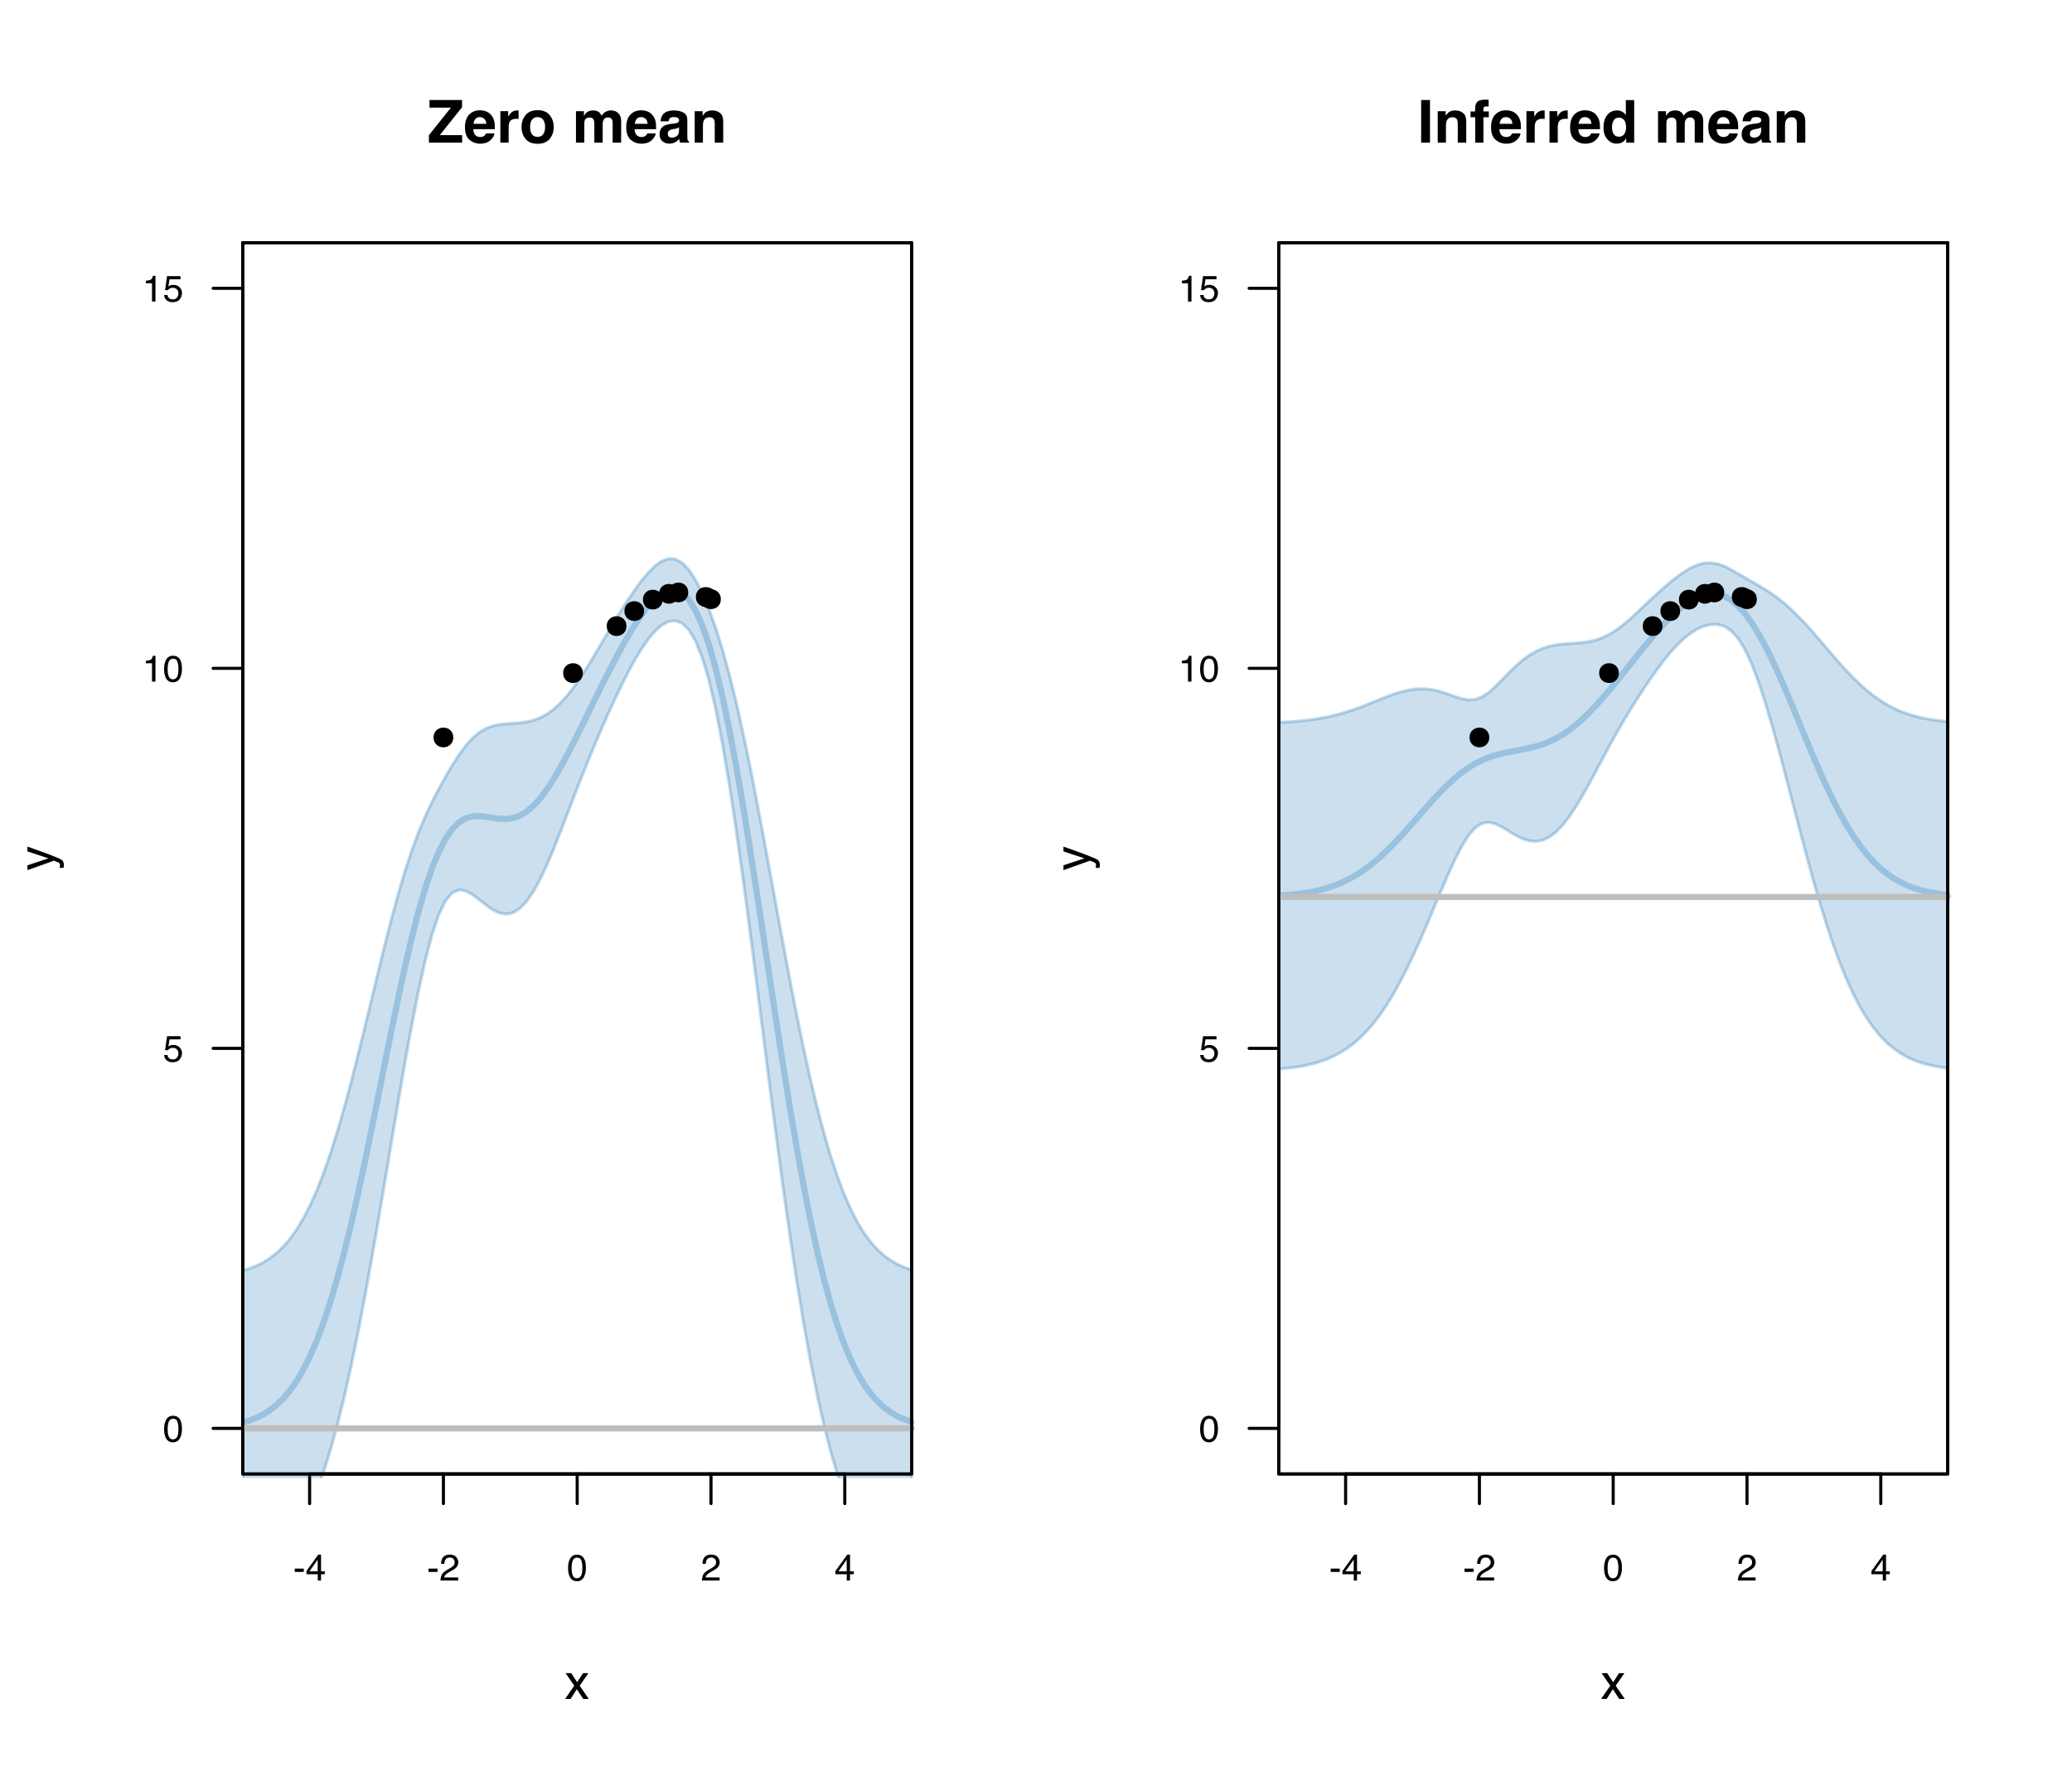 <?xml version="1.0" encoding="UTF-8"?>
<svg xmlns="http://www.w3.org/2000/svg" xmlns:xlink="http://www.w3.org/1999/xlink" width="504pt" height="432pt" viewBox="0 0 504 432" version="1.1">
<defs>
<g>
<symbol overflow="visible" id="glyph0-0">
<path style="stroke:none;" d="M 0.297 0 L 0.297 -6.453 L 5.422 -6.453 L 5.422 0 Z M 4.609 -0.812 L 4.609 -5.641 L 1.094 -5.641 L 1.094 -0.812 Z "/>
</symbol>
<symbol overflow="visible" id="glyph0-1">
<path style="stroke:none;" d="M 0.375 -2.906 L 2.578 -2.906 L 2.578 -2.094 L 0.375 -2.094 Z "/>
</symbol>
<symbol overflow="visible" id="glyph0-2">
<path style="stroke:none;" d="M 2.969 -2.234 L 2.969 -5.078 L 0.953 -2.234 Z M 2.984 0 L 2.984 -1.531 L 0.234 -1.531 L 0.234 -2.312 L 3.109 -6.312 L 3.781 -6.312 L 3.781 -2.234 L 4.703 -2.234 L 4.703 -1.531 L 3.781 -1.531 L 3.781 0 Z "/>
</symbol>
<symbol overflow="visible" id="glyph0-3">
<path style="stroke:none;" d="M 0.281 0 C 0.312 -0.539 0.422 -1.008 0.609 -1.406 C 0.805 -1.812 1.191 -2.18 1.766 -2.516 L 2.609 -3 C 2.984 -3.219 3.242 -3.406 3.391 -3.562 C 3.629 -3.801 3.75 -4.078 3.75 -4.391 C 3.75 -4.754 3.641 -5.047 3.422 -5.266 C 3.203 -5.484 2.91 -5.594 2.547 -5.594 C 2.004 -5.594 1.629 -5.383 1.422 -4.969 C 1.305 -4.75 1.242 -4.445 1.234 -4.062 L 0.438 -4.062 C 0.445 -4.602 0.547 -5.051 0.734 -5.406 C 1.078 -6.008 1.68 -6.312 2.547 -6.312 C 3.273 -6.312 3.801 -6.113 4.125 -5.719 C 4.457 -5.332 4.625 -4.906 4.625 -4.438 C 4.625 -3.926 4.445 -3.492 4.094 -3.141 C 3.895 -2.93 3.531 -2.676 3 -2.375 L 2.391 -2.047 C 2.109 -1.891 1.883 -1.738 1.719 -1.594 C 1.426 -1.344 1.242 -1.062 1.172 -0.75 L 4.594 -0.75 L 4.594 0 Z "/>
</symbol>
<symbol overflow="visible" id="glyph0-4">
<path style="stroke:none;" d="M 2.438 -6.297 C 3.25 -6.297 3.836 -5.957 4.203 -5.281 C 4.484 -4.77 4.625 -4.062 4.625 -3.156 C 4.625 -2.301 4.492 -1.594 4.234 -1.031 C 3.867 -0.227 3.27 0.172 2.438 0.172 C 1.676 0.172 1.113 -0.156 0.75 -0.812 C 0.438 -1.363 0.281 -2.098 0.281 -3.016 C 0.281 -3.734 0.375 -4.348 0.562 -4.859 C 0.906 -5.816 1.531 -6.297 2.438 -6.297 Z M 2.422 -0.547 C 2.836 -0.547 3.164 -0.727 3.406 -1.094 C 3.645 -1.457 3.766 -2.133 3.766 -3.125 C 3.766 -3.844 3.676 -4.43 3.5 -4.891 C 3.332 -5.348 2.992 -5.578 2.484 -5.578 C 2.016 -5.578 1.672 -5.359 1.453 -4.922 C 1.242 -4.484 1.141 -3.836 1.141 -2.984 C 1.141 -2.348 1.207 -1.832 1.344 -1.438 C 1.551 -0.844 1.91 -0.547 2.422 -0.547 Z "/>
</symbol>
<symbol overflow="visible" id="glyph0-5">
<path style="stroke:none;" d="M 1.109 -1.609 C 1.16 -1.148 1.367 -0.836 1.734 -0.672 C 1.922 -0.578 2.141 -0.531 2.391 -0.531 C 2.859 -0.531 3.203 -0.68 3.422 -0.984 C 3.648 -1.285 3.766 -1.617 3.766 -1.984 C 3.766 -2.422 3.629 -2.758 3.359 -3 C 3.098 -3.238 2.781 -3.359 2.406 -3.359 C 2.133 -3.359 1.898 -3.305 1.703 -3.203 C 1.504 -3.098 1.336 -2.953 1.203 -2.766 L 0.516 -2.797 L 1 -6.188 L 4.266 -6.188 L 4.266 -5.422 L 1.594 -5.422 L 1.328 -3.672 C 1.473 -3.785 1.609 -3.867 1.734 -3.922 C 1.973 -4.016 2.242 -4.062 2.547 -4.062 C 3.129 -4.062 3.617 -3.875 4.016 -3.5 C 4.422 -3.133 4.625 -2.664 4.625 -2.094 C 4.625 -1.5 4.438 -0.973 4.062 -0.516 C 3.695 -0.066 3.113 0.156 2.312 0.156 C 1.801 0.156 1.348 0.016 0.953 -0.266 C 0.555 -0.555 0.336 -1.004 0.297 -1.609 Z "/>
</symbol>
<symbol overflow="visible" id="glyph0-6">
<path style="stroke:none;" d="M 0.859 -4.453 L 0.859 -5.062 C 1.43 -5.113 1.828 -5.203 2.047 -5.328 C 2.273 -5.461 2.445 -5.773 2.562 -6.266 L 3.188 -6.266 L 3.188 0 L 2.344 0 L 2.344 -4.453 Z "/>
</symbol>
<symbol overflow="visible" id="glyph1-0">
<path style="stroke:none;" d="M 1.078 0 L 1.078 -10.375 L 9.438 -10.375 L 9.438 0 Z M 8.141 -1.297 L 8.141 -9.078 L 2.375 -9.078 L 2.375 -1.297 Z "/>
</symbol>
<symbol overflow="visible" id="glyph1-1">
<path style="stroke:none;" d="M 0.359 -1.828 L 5.719 -8.531 L 0.5 -8.531 L 0.5 -10.375 L 8.422 -10.375 L 8.422 -8.625 L 3 -1.828 L 8.438 -1.828 L 8.438 0 L 0.359 0 Z M 4.453 -10.375 Z "/>
</symbol>
<symbol overflow="visible" id="glyph1-2">
<path style="stroke:none;" d="M 3.953 -6.219 C 3.492 -6.219 3.133 -6.07 2.875 -5.781 C 2.625 -5.488 2.469 -5.094 2.406 -4.594 L 5.516 -4.594 C 5.484 -5.125 5.32 -5.523 5.031 -5.797 C 4.738 -6.078 4.379 -6.219 3.953 -6.219 Z M 3.953 -7.875 C 4.598 -7.875 5.176 -7.754 5.688 -7.516 C 6.195 -7.273 6.617 -6.895 6.953 -6.375 C 7.254 -5.926 7.445 -5.398 7.531 -4.797 C 7.582 -4.441 7.602 -3.938 7.594 -3.281 L 2.344 -3.281 C 2.375 -2.508 2.617 -1.969 3.078 -1.656 C 3.348 -1.469 3.68 -1.375 4.078 -1.375 C 4.484 -1.375 4.816 -1.488 5.078 -1.719 C 5.223 -1.844 5.348 -2.02 5.453 -2.25 L 7.5 -2.25 C 7.445 -1.789 7.207 -1.328 6.781 -0.859 C 6.125 -0.117 5.207 0.25 4.031 0.25 C 3.051 0.25 2.188 -0.062 1.438 -0.688 C 0.695 -1.312 0.328 -2.332 0.328 -3.75 C 0.328 -5.082 0.66 -6.102 1.328 -6.812 C 2.004 -7.52 2.879 -7.875 3.953 -7.875 Z M 4.094 -7.875 Z "/>
</symbol>
<symbol overflow="visible" id="glyph1-3">
<path style="stroke:none;" d="M 5.094 -7.844 C 5.133 -7.844 5.164 -7.844 5.188 -7.844 C 5.219 -7.844 5.273 -7.844 5.359 -7.844 L 5.359 -5.781 C 5.234 -5.789 5.117 -5.797 5.016 -5.797 C 4.922 -5.805 4.848 -5.812 4.797 -5.812 C 3.984 -5.812 3.441 -5.551 3.172 -5.031 C 3.016 -4.738 2.938 -4.285 2.938 -3.672 L 2.938 0 L 0.922 0 L 0.922 -7.672 L 2.828 -7.672 L 2.828 -6.328 C 3.141 -6.836 3.41 -7.188 3.641 -7.375 C 4.016 -7.688 4.5 -7.844 5.094 -7.844 Z "/>
</symbol>
<symbol overflow="visible" id="glyph1-4">
<path style="stroke:none;" d="M 4.375 -1.406 C 4.957 -1.406 5.406 -1.613 5.719 -2.031 C 6.039 -2.457 6.203 -3.051 6.203 -3.812 C 6.203 -4.582 6.039 -5.176 5.719 -5.594 C 5.406 -6.008 4.957 -6.219 4.375 -6.219 C 3.789 -6.219 3.336 -6.008 3.016 -5.594 C 2.703 -5.176 2.547 -4.582 2.547 -3.812 C 2.547 -3.051 2.703 -2.457 3.016 -2.031 C 3.336 -1.613 3.789 -1.406 4.375 -1.406 Z M 8.297 -3.812 C 8.297 -2.688 7.973 -1.723 7.328 -0.922 C 6.68 -0.129 5.695 0.266 4.375 0.266 C 3.062 0.266 2.082 -0.129 1.438 -0.922 C 0.789 -1.723 0.469 -2.688 0.469 -3.812 C 0.469 -4.926 0.789 -5.883 1.438 -6.688 C 2.082 -7.5 3.062 -7.906 4.375 -7.906 C 5.695 -7.906 6.68 -7.5 7.328 -6.688 C 7.973 -5.883 8.297 -4.926 8.297 -3.812 Z M 4.375 -7.875 Z "/>
</symbol>
<symbol overflow="visible" id="glyph1-5">
<path style="stroke:none;" d=""/>
</symbol>
<symbol overflow="visible" id="glyph1-6">
<path style="stroke:none;" d="M 9.5 -7.844 C 9.844 -7.844 10.176 -7.773 10.5 -7.641 C 10.832 -7.504 11.129 -7.273 11.391 -6.953 C 11.609 -6.68 11.754 -6.352 11.828 -5.969 C 11.879 -5.707 11.906 -5.328 11.906 -4.828 L 11.891 0 L 9.828 0 L 9.828 -4.875 C 9.828 -5.164 9.781 -5.406 9.688 -5.594 C 9.508 -5.957 9.18 -6.141 8.703 -6.141 C 8.148 -6.141 7.77 -5.906 7.562 -5.438 C 7.457 -5.195 7.406 -4.906 7.406 -4.562 L 7.406 0 L 5.375 0 L 5.375 -4.562 C 5.375 -5.02 5.328 -5.352 5.234 -5.562 C 5.066 -5.926 4.738 -6.109 4.25 -6.109 C 3.676 -6.109 3.289 -5.926 3.094 -5.562 C 2.988 -5.344 2.938 -5.023 2.938 -4.609 L 2.938 0 L 0.906 0 L 0.906 -7.656 L 2.844 -7.656 L 2.844 -6.531 C 3.094 -6.926 3.328 -7.211 3.547 -7.391 C 3.941 -7.691 4.445 -7.844 5.062 -7.844 C 5.645 -7.844 6.117 -7.711 6.484 -7.453 C 6.773 -7.211 6.992 -6.906 7.141 -6.531 C 7.41 -6.977 7.738 -7.305 8.125 -7.516 C 8.539 -7.734 9 -7.844 9.5 -7.844 Z "/>
</symbol>
<symbol overflow="visible" id="glyph1-7">
<path style="stroke:none;" d="M 5.156 -3.734 C 5.031 -3.648 4.906 -3.582 4.781 -3.531 C 4.656 -3.477 4.477 -3.43 4.25 -3.391 L 3.797 -3.312 C 3.379 -3.238 3.078 -3.145 2.891 -3.031 C 2.578 -2.852 2.422 -2.57 2.422 -2.188 C 2.422 -1.844 2.516 -1.594 2.703 -1.438 C 2.898 -1.289 3.133 -1.219 3.406 -1.219 C 3.832 -1.219 4.227 -1.344 4.594 -1.594 C 4.957 -1.852 5.145 -2.316 5.156 -2.984 Z M 3.953 -4.656 C 4.316 -4.707 4.578 -4.77 4.734 -4.844 C 5.023 -4.957 5.172 -5.145 5.172 -5.406 C 5.172 -5.719 5.062 -5.93 4.844 -6.047 C 4.625 -6.172 4.305 -6.234 3.891 -6.234 C 3.41 -6.234 3.07 -6.117 2.875 -5.891 C 2.738 -5.711 2.645 -5.477 2.594 -5.188 L 0.656 -5.188 C 0.695 -5.852 0.883 -6.406 1.219 -6.844 C 1.75 -7.508 2.66 -7.844 3.953 -7.844 C 4.797 -7.844 5.539 -7.676 6.188 -7.344 C 6.844 -7.008 7.172 -6.383 7.172 -5.469 L 7.172 -1.953 C 7.172 -1.703 7.176 -1.406 7.188 -1.062 C 7.195 -0.801 7.234 -0.625 7.297 -0.531 C 7.367 -0.438 7.469 -0.359 7.594 -0.297 L 7.594 0 L 5.422 0 C 5.359 -0.156 5.312 -0.301 5.281 -0.438 C 5.258 -0.57 5.242 -0.727 5.234 -0.906 C 4.953 -0.602 4.633 -0.348 4.281 -0.141 C 3.844 0.109 3.352 0.234 2.812 0.234 C 2.113 0.234 1.539 0.035 1.094 -0.359 C 0.645 -0.754 0.422 -1.316 0.422 -2.047 C 0.422 -2.984 0.781 -3.664 1.5 -4.094 C 1.906 -4.32 2.492 -4.484 3.266 -4.578 Z M 4.047 -7.875 Z "/>
</symbol>
<symbol overflow="visible" id="glyph1-8">
<path style="stroke:none;" d="M 5.188 -7.844 C 5.977 -7.844 6.625 -7.633 7.125 -7.219 C 7.633 -6.812 7.891 -6.125 7.891 -5.156 L 7.891 0 L 5.828 0 L 5.828 -4.656 C 5.828 -5.062 5.773 -5.375 5.672 -5.594 C 5.473 -5.988 5.098 -6.188 4.547 -6.188 C 3.867 -6.188 3.398 -5.895 3.141 -5.312 C 3.016 -5.008 2.953 -4.625 2.953 -4.156 L 2.953 0 L 0.953 0 L 0.953 -7.656 L 2.891 -7.656 L 2.891 -6.531 C 3.141 -6.926 3.379 -7.211 3.609 -7.391 C 4.023 -7.691 4.551 -7.844 5.188 -7.844 Z M 4.453 -7.875 Z "/>
</symbol>
<symbol overflow="visible" id="glyph1-9">
<path style="stroke:none;" d="M 3.078 0 L 0.922 0 L 0.922 -10.375 L 3.078 -10.375 Z M 2 -10.578 Z "/>
</symbol>
<symbol overflow="visible" id="glyph1-10">
<path style="stroke:none;" d="M 3.766 -10.469 C 3.891 -10.469 4.004 -10.461 4.109 -10.453 C 4.211 -10.453 4.352 -10.445 4.531 -10.438 L 4.531 -8.797 C 4.414 -8.816 4.223 -8.828 3.953 -8.828 C 3.691 -8.836 3.508 -8.781 3.406 -8.656 C 3.312 -8.531 3.266 -8.395 3.266 -8.25 C 3.266 -8.094 3.266 -7.875 3.266 -7.594 L 4.578 -7.594 L 4.578 -6.188 L 3.266 -6.188 L 3.266 0 L 1.266 0 L 1.266 -6.188 L 0.141 -6.188 L 0.141 -7.594 L 1.25 -7.594 L 1.25 -8.094 C 1.25 -8.914 1.383 -9.477 1.656 -9.781 C 1.945 -10.238 2.648 -10.469 3.766 -10.469 Z "/>
</symbol>
<symbol overflow="visible" id="glyph1-11">
<path style="stroke:none;" d="M 3.766 -7.844 C 4.223 -7.844 4.633 -7.738 5 -7.531 C 5.363 -7.332 5.656 -7.055 5.875 -6.703 L 5.875 -10.359 L 7.906 -10.359 L 7.906 0 L 5.969 0 L 5.969 -1.062 C 5.676 -0.602 5.348 -0.27 4.984 -0.062 C 4.617 0.133 4.164 0.234 3.625 0.234 C 2.727 0.234 1.973 -0.125 1.359 -0.844 C 0.742 -1.57 0.438 -2.504 0.438 -3.641 C 0.438 -4.941 0.738 -5.969 1.344 -6.719 C 1.945 -7.469 2.754 -7.844 3.766 -7.844 Z M 4.203 -1.453 C 4.766 -1.453 5.191 -1.66 5.484 -2.078 C 5.785 -2.504 5.938 -3.051 5.938 -3.719 C 5.938 -4.656 5.695 -5.328 5.219 -5.734 C 4.938 -5.973 4.602 -6.094 4.219 -6.094 C 3.625 -6.094 3.191 -5.867 2.922 -5.422 C 2.648 -4.984 2.516 -4.438 2.516 -3.781 C 2.516 -3.07 2.648 -2.504 2.922 -2.078 C 3.203 -1.66 3.629 -1.453 4.203 -1.453 Z "/>
</symbol>
<symbol overflow="visible" id="glyph2-0">
<path style="stroke:none;" d="M 0.391 0 L 0.391 -8.609 L 7.219 -8.609 L 7.219 0 Z M 6.141 -1.078 L 6.141 -7.531 L 1.469 -7.531 L 1.469 -1.078 Z "/>
</symbol>
<symbol overflow="visible" id="glyph2-1">
<path style="stroke:none;" d="M 0.172 -6.281 L 1.547 -6.281 L 2.984 -4.062 L 4.438 -6.281 L 5.719 -6.25 L 3.609 -3.219 L 5.812 0 L 4.469 0 L 2.906 -2.359 L 1.406 0 L 0.062 0 L 2.281 -3.219 Z "/>
</symbol>
<symbol overflow="visible" id="glyph3-0">
<path style="stroke:none;" d="M 0 -0.391 L -8.609 -0.391 L -8.609 -7.219 L 0 -7.219 Z M -1.078 -6.141 L -7.531 -6.141 L -7.531 -1.469 L -1.078 -1.469 Z "/>
</symbol>
<symbol overflow="visible" id="glyph3-1">
<path style="stroke:none;" d="M -6.281 -4.688 L -6.281 -5.859 C -5.875 -5.711 -4.953 -5.383 -3.516 -4.875 C -2.441 -4.488 -1.566 -4.164 -0.891 -3.906 C 0.711 -3.301 1.691 -2.875 2.047 -2.625 C 2.398 -2.375 2.578 -1.941 2.578 -1.328 C 2.578 -1.18 2.566 -1.066 2.547 -0.984 C 2.535 -0.91 2.516 -0.812 2.484 -0.688 L 1.531 -0.688 C 1.582 -0.875 1.613 -1.008 1.625 -1.094 C 1.633 -1.176 1.641 -1.25 1.641 -1.312 C 1.641 -1.5 1.609 -1.641 1.547 -1.734 C 1.484 -1.828 1.406 -1.906 1.312 -1.969 C 1.281 -1.988 1.117 -2.055 0.828 -2.172 C 0.535 -2.297 0.32 -2.383 0.188 -2.438 L -6.281 -0.125 L -6.281 -1.312 L -1.172 -3 Z M -6.422 -3 Z "/>
</symbol>
</g>
<clipPath id="clip1">
  <path d="M 59.039 135 L 222 135 L 222 359.559 L 59.039 359.559 Z "/>
</clipPath>
<clipPath id="clip2">
  <path d="M 59.039 135 L 222.758 135 L 222.758 359.559 L 59.039 359.559 Z "/>
</clipPath>
<clipPath id="clip3">
  <path d="M 59.039 142 L 222.758 142 L 222.758 347 L 59.039 347 Z "/>
</clipPath>
<clipPath id="clip4">
  <path d="M 59.039 346 L 222.758 346 L 222.758 349 L 59.039 349 Z "/>
</clipPath>
<clipPath id="clip5">
  <path d="M 311.039 136 L 474 136 L 474 261 L 311.039 261 Z "/>
</clipPath>
<clipPath id="clip6">
  <path d="M 311.039 136 L 474.758 136 L 474.758 261 L 311.039 261 Z "/>
</clipPath>
<clipPath id="clip7">
  <path d="M 311.039 143 L 474.758 143 L 474.758 219 L 311.039 219 Z "/>
</clipPath>
<clipPath id="clip8">
  <path d="M 311.039 217 L 474.758 217 L 474.758 219 L 311.039 219 Z "/>
</clipPath>
</defs>
<g id="surface26">
<rect x="0" y="0" width="504" height="432" style="fill:rgb(100%,100%,100%);fill-opacity:1;stroke:none;"/>
<path style="fill:none;stroke-width:0.75;stroke-linecap:round;stroke-linejoin:round;stroke:rgb(0%,0%,0%);stroke-opacity:1;stroke-miterlimit:10;" d="M 75.312 358.559 L 205.488 358.559 "/>
<path style="fill:none;stroke-width:0.75;stroke-linecap:round;stroke-linejoin:round;stroke:rgb(0%,0%,0%);stroke-opacity:1;stroke-miterlimit:10;" d="M 75.312 358.559 L 75.312 365.762 "/>
<path style="fill:none;stroke-width:0.75;stroke-linecap:round;stroke-linejoin:round;stroke:rgb(0%,0%,0%);stroke-opacity:1;stroke-miterlimit:10;" d="M 107.855 358.559 L 107.855 365.762 "/>
<path style="fill:none;stroke-width:0.75;stroke-linecap:round;stroke-linejoin:round;stroke:rgb(0%,0%,0%);stroke-opacity:1;stroke-miterlimit:10;" d="M 140.398 358.559 L 140.398 365.762 "/>
<path style="fill:none;stroke-width:0.75;stroke-linecap:round;stroke-linejoin:round;stroke:rgb(0%,0%,0%);stroke-opacity:1;stroke-miterlimit:10;" d="M 172.945 358.559 L 172.945 365.762 "/>
<path style="fill:none;stroke-width:0.75;stroke-linecap:round;stroke-linejoin:round;stroke:rgb(0%,0%,0%);stroke-opacity:1;stroke-miterlimit:10;" d="M 205.488 358.559 L 205.488 365.762 "/>
<g style="fill:rgb(0%,0%,0%);fill-opacity:1;">
  <use xlink:href="#glyph0-1" x="71.312" y="384.48"/>
  <use xlink:href="#glyph0-2" x="74.31" y="384.48"/>
</g>
<g style="fill:rgb(0%,0%,0%);fill-opacity:1;">
  <use xlink:href="#glyph0-1" x="103.855" y="384.48"/>
  <use xlink:href="#glyph0-3" x="106.853" y="384.48"/>
</g>
<g style="fill:rgb(0%,0%,0%);fill-opacity:1;">
  <use xlink:href="#glyph0-4" x="137.895" y="384.48"/>
</g>
<g style="fill:rgb(0%,0%,0%);fill-opacity:1;">
  <use xlink:href="#glyph0-3" x="170.441" y="384.48"/>
</g>
<g style="fill:rgb(0%,0%,0%);fill-opacity:1;">
  <use xlink:href="#glyph0-2" x="202.984" y="384.48"/>
</g>
<path style="fill:none;stroke-width:0.75;stroke-linecap:round;stroke-linejoin:round;stroke:rgb(0%,0%,0%);stroke-opacity:1;stroke-miterlimit:10;" d="M 59.039 347.465 L 59.039 70.133 "/>
<path style="fill:none;stroke-width:0.75;stroke-linecap:round;stroke-linejoin:round;stroke:rgb(0%,0%,0%);stroke-opacity:1;stroke-miterlimit:10;" d="M 59.039 347.465 L 51.84 347.465 "/>
<path style="fill:none;stroke-width:0.75;stroke-linecap:round;stroke-linejoin:round;stroke:rgb(0%,0%,0%);stroke-opacity:1;stroke-miterlimit:10;" d="M 59.039 255.023 L 51.84 255.023 "/>
<path style="fill:none;stroke-width:0.75;stroke-linecap:round;stroke-linejoin:round;stroke:rgb(0%,0%,0%);stroke-opacity:1;stroke-miterlimit:10;" d="M 59.039 162.578 L 51.84 162.578 "/>
<path style="fill:none;stroke-width:0.75;stroke-linecap:round;stroke-linejoin:round;stroke:rgb(0%,0%,0%);stroke-opacity:1;stroke-miterlimit:10;" d="M 59.039 70.133 L 51.84 70.133 "/>
<g style="fill:rgb(0%,0%,0%);fill-opacity:1;">
  <use xlink:href="#glyph0-4" x="39.637" y="350.691"/>
</g>
<g style="fill:rgb(0%,0%,0%);fill-opacity:1;">
  <use xlink:href="#glyph0-5" x="39.637" y="258.25"/>
</g>
<g style="fill:rgb(0%,0%,0%);fill-opacity:1;">
  <use xlink:href="#glyph0-6" x="34.629" y="165.805"/>
  <use xlink:href="#glyph0-4" x="39.634" y="165.805"/>
</g>
<g style="fill:rgb(0%,0%,0%);fill-opacity:1;">
  <use xlink:href="#glyph0-6" x="34.629" y="73.359"/>
  <use xlink:href="#glyph0-5" x="39.634" y="73.359"/>
</g>
<path style="fill:none;stroke-width:0.75;stroke-linecap:round;stroke-linejoin:round;stroke:rgb(0%,0%,0%);stroke-opacity:1;stroke-miterlimit:10;" d="M 59.039 358.559 L 221.762 358.559 L 221.762 59.039 L 59.039 59.039 L 59.039 358.559 "/>
<g style="fill:rgb(0%,0%,0%);fill-opacity:1;">
  <use xlink:href="#glyph1-1" x="103.973" y="34.707"/>
  <use xlink:href="#glyph1-2" x="112.773" y="34.707"/>
  <use xlink:href="#glyph1-3" x="120.785" y="34.707"/>
  <use xlink:href="#glyph1-4" x="126.391" y="34.707"/>
  <use xlink:href="#glyph1-5" x="135.191" y="34.707"/>
  <use xlink:href="#glyph1-6" x="139.193" y="34.707"/>
  <use xlink:href="#glyph1-2" x="152.003" y="34.707"/>
  <use xlink:href="#glyph1-7" x="160.015" y="34.707"/>
  <use xlink:href="#glyph1-8" x="168.027" y="34.707"/>
</g>
<g style="fill:rgb(0%,0%,0%);fill-opacity:1;">
  <use xlink:href="#glyph2-1" x="137.398" y="413.281"/>
</g>
<g style="fill:rgb(0%,0%,0%);fill-opacity:1;">
  <use xlink:href="#glyph3-1" x="12.961" y="211.801"/>
</g>
<g clip-path="url(#clip1)" clip-rule="nonzero">
<path style=" stroke:none;fill-rule:nonzero;fill:rgb(19.216%,50.98%,74.118%);fill-opacity:0.251;" d="M 59.039 383.023 L 59.039 309.07 L 60.684 308.582 L 62.328 307.945 L 63.973 307.133 L 65.613 306.109 L 67.258 304.832 L 68.902 303.258 L 70.547 301.344 L 72.188 299.039 L 73.832 296.309 L 75.477 293.113 L 77.121 289.422 L 78.762 285.219 L 80.406 280.5 L 82.051 275.281 L 83.695 269.594 L 85.34 263.492 L 86.98 257.051 L 88.625 250.367 L 90.27 243.555 L 91.914 236.734 L 93.555 230.047 L 95.199 223.617 L 96.844 217.566 L 98.488 212.004 L 100.133 206.984 L 101.773 202.539 L 103.418 198.625 L 105.062 195.148 L 106.707 191.977 L 108.348 189 L 109.992 186.195 L 111.637 183.629 L 113.281 181.398 L 114.922 179.578 L 116.566 178.195 L 118.211 177.223 L 119.855 176.602 L 121.5 176.25 L 123.141 176.07 L 124.785 175.961 L 126.43 175.84 L 128.074 175.617 L 129.715 175.227 L 131.359 174.613 L 133.004 173.727 L 134.648 172.547 L 136.289 171.059 L 137.934 169.254 L 139.578 167.156 L 141.223 164.801 L 142.867 162.238 L 144.508 159.531 L 146.152 156.754 L 147.797 153.965 L 149.441 151.215 L 151.082 148.543 L 152.727 145.98 L 154.371 143.555 L 156.016 141.32 L 157.656 139.336 L 159.301 137.695 L 160.945 136.512 L 162.59 135.91 L 164.234 136.004 L 165.875 136.871 L 167.52 138.559 L 169.164 141.043 L 170.809 144.27 L 172.449 148.184 L 174.094 152.766 L 175.738 158.035 L 177.383 164 L 179.027 170.656 L 180.668 177.961 L 182.312 185.844 L 183.957 194.207 L 185.602 202.918 L 187.242 211.852 L 188.887 220.859 L 190.531 229.801 L 192.176 238.539 L 193.816 246.957 L 195.461 254.941 L 197.105 262.406 L 198.75 269.293 L 200.395 275.555 L 202.035 281.168 L 203.68 286.137 L 205.324 290.477 L 206.969 294.215 L 208.609 297.391 L 210.254 300.059 L 211.898 302.273 L 213.543 304.082 L 215.184 305.547 L 216.828 306.715 L 218.473 307.637 L 220.117 308.355 L 221.762 308.91 L 221.762 382.859 L 220.117 382.297 L 218.473 381.566 L 216.828 380.629 L 215.184 379.43 L 213.543 377.922 L 211.898 376.039 L 210.254 373.719 L 208.609 370.887 L 206.969 367.473 L 205.324 363.402 L 203.68 358.598 L 202.035 353 L 200.395 346.547 L 198.75 339.199 L 197.105 330.938 L 195.461 321.758 L 193.816 311.695 L 192.176 300.805 L 190.531 289.188 L 188.887 276.969 L 187.242 264.301 L 185.602 251.379 L 183.957 238.414 L 182.312 225.625 L 180.668 213.258 L 179.027 201.539 L 177.383 190.707 L 175.738 180.969 L 174.094 172.512 L 172.449 165.48 L 170.809 159.945 L 169.164 155.879 L 167.52 153.152 L 165.875 151.582 L 164.234 150.984 L 162.59 151.191 L 160.945 152.078 L 159.301 153.547 L 157.656 155.504 L 156.016 157.883 L 154.371 160.617 L 152.727 163.641 L 151.082 166.898 L 149.441 170.34 L 147.797 173.93 L 146.152 177.656 L 144.508 181.516 L 142.867 185.512 L 141.223 189.641 L 139.578 193.875 L 137.934 198.168 L 136.289 202.434 L 134.648 206.566 L 133.004 210.438 L 131.359 213.922 L 129.715 216.902 L 128.074 219.281 L 126.43 220.996 L 124.785 222.02 L 123.141 222.359 L 121.5 222.086 L 119.855 221.301 L 118.211 220.16 L 116.566 218.855 L 114.922 217.621 L 113.281 216.727 L 111.637 216.473 L 109.992 217.176 L 108.348 219.133 L 106.707 222.535 L 105.062 227.434 L 103.418 233.707 L 101.773 241.148 L 100.133 249.523 L 98.488 258.59 L 96.844 268.129 L 95.199 277.926 L 93.555 287.789 L 91.914 297.539 L 90.27 307.023 L 88.625 316.105 L 86.98 324.68 L 85.34 332.664 L 83.695 339.996 L 82.051 346.648 L 80.406 352.605 L 78.762 357.875 L 77.121 362.484 L 75.477 366.465 L 73.832 369.867 L 72.188 372.738 L 70.547 375.133 L 68.902 377.109 L 67.258 378.727 L 65.613 380.027 L 63.973 381.066 L 62.328 381.887 L 60.684 382.527 Z "/>
</g>
<g clip-path="url(#clip2)" clip-rule="nonzero">
<path style="fill:none;stroke-width:0.75;stroke-linecap:round;stroke-linejoin:round;stroke:rgb(19.216%,50.98%,74.118%);stroke-opacity:0.314;stroke-miterlimit:10;" d="M 59.039 383.023 L 59.039 309.07 L 60.684 308.582 L 62.328 307.945 L 63.973 307.133 L 65.613 306.109 L 67.258 304.832 L 68.902 303.258 L 70.547 301.344 L 72.188 299.039 L 73.832 296.309 L 75.477 293.113 L 77.121 289.422 L 78.762 285.219 L 80.406 280.5 L 82.051 275.281 L 83.695 269.594 L 85.34 263.492 L 86.98 257.051 L 88.625 250.367 L 90.27 243.555 L 91.914 236.734 L 93.555 230.047 L 95.199 223.617 L 96.844 217.566 L 98.488 212.004 L 100.133 206.984 L 101.773 202.539 L 103.418 198.625 L 105.062 195.148 L 106.707 191.977 L 108.348 189 L 109.992 186.195 L 111.637 183.629 L 113.281 181.398 L 114.922 179.578 L 116.566 178.195 L 118.211 177.223 L 119.855 176.602 L 121.5 176.25 L 123.141 176.07 L 124.785 175.961 L 126.43 175.84 L 128.074 175.617 L 129.715 175.227 L 131.359 174.613 L 133.004 173.727 L 134.648 172.547 L 136.289 171.059 L 137.934 169.254 L 139.578 167.156 L 141.223 164.801 L 142.867 162.238 L 144.508 159.531 L 146.152 156.754 L 147.797 153.965 L 149.441 151.215 L 151.082 148.543 L 152.727 145.98 L 154.371 143.555 L 156.016 141.32 L 157.656 139.336 L 159.301 137.695 L 160.945 136.512 L 162.59 135.91 L 164.234 136.004 L 165.875 136.871 L 167.52 138.559 L 169.164 141.043 L 170.809 144.27 L 172.449 148.184 L 174.094 152.766 L 175.738 158.035 L 177.383 164 L 179.027 170.656 L 180.668 177.961 L 182.312 185.844 L 183.957 194.207 L 185.602 202.918 L 187.242 211.852 L 188.887 220.859 L 190.531 229.801 L 192.176 238.539 L 193.816 246.957 L 195.461 254.941 L 197.105 262.406 L 198.75 269.293 L 200.395 275.555 L 202.035 281.168 L 203.68 286.137 L 205.324 290.477 L 206.969 294.215 L 208.609 297.391 L 210.254 300.059 L 211.898 302.273 L 213.543 304.082 L 215.184 305.547 L 216.828 306.715 L 218.473 307.637 L 220.117 308.355 L 221.762 308.91 L 221.762 382.859 L 220.117 382.297 L 218.473 381.566 L 216.828 380.629 L 215.184 379.43 L 213.543 377.922 L 211.898 376.039 L 210.254 373.719 L 208.609 370.887 L 206.969 367.473 L 205.324 363.402 L 203.68 358.598 L 202.035 353 L 200.395 346.547 L 198.75 339.199 L 197.105 330.938 L 195.461 321.758 L 193.816 311.695 L 192.176 300.805 L 190.531 289.188 L 188.887 276.969 L 187.242 264.301 L 185.602 251.379 L 183.957 238.414 L 182.312 225.625 L 180.668 213.258 L 179.027 201.539 L 177.383 190.707 L 175.738 180.969 L 174.094 172.512 L 172.449 165.48 L 170.809 159.945 L 169.164 155.879 L 167.52 153.152 L 165.875 151.582 L 164.234 150.984 L 162.59 151.191 L 160.945 152.078 L 159.301 153.547 L 157.656 155.504 L 156.016 157.883 L 154.371 160.617 L 152.727 163.641 L 151.082 166.898 L 149.441 170.34 L 147.797 173.93 L 146.152 177.656 L 144.508 181.516 L 142.867 185.512 L 141.223 189.641 L 139.578 193.875 L 137.934 198.168 L 136.289 202.434 L 134.648 206.566 L 133.004 210.438 L 131.359 213.922 L 129.715 216.902 L 128.074 219.281 L 126.43 220.996 L 124.785 222.02 L 123.141 222.359 L 121.5 222.086 L 119.855 221.301 L 118.211 220.16 L 116.566 218.855 L 114.922 217.621 L 113.281 216.727 L 111.637 216.473 L 109.992 217.176 L 108.348 219.133 L 106.707 222.535 L 105.062 227.434 L 103.418 233.707 L 101.773 241.148 L 100.133 249.523 L 98.488 258.59 L 96.844 268.129 L 95.199 277.926 L 93.555 287.789 L 91.914 297.539 L 90.27 307.023 L 88.625 316.105 L 86.98 324.68 L 85.34 332.664 L 83.695 339.996 L 82.051 346.648 L 80.406 352.605 L 78.762 357.875 L 77.121 362.484 L 75.477 366.465 L 73.832 369.867 L 72.188 372.738 L 70.547 375.133 L 68.902 377.109 L 67.258 378.727 L 65.613 380.027 L 63.973 381.066 L 62.328 381.887 L 60.684 382.527 Z "/>
</g>
<g clip-path="url(#clip3)" clip-rule="nonzero">
<path style="fill:none;stroke-width:1.5;stroke-linecap:round;stroke-linejoin:round;stroke:rgb(19.216%,50.98%,74.118%);stroke-opacity:0.314;stroke-miterlimit:10;" d="M 59.039 346.047 L 60.684 345.555 L 62.328 344.918 L 63.973 344.102 L 65.613 343.07 L 67.258 341.777 L 68.902 340.184 L 70.547 338.238 L 72.188 335.887 L 73.832 333.086 L 75.477 329.789 L 77.121 325.953 L 78.762 321.547 L 80.406 316.555 L 82.051 310.965 L 83.695 304.797 L 85.34 298.078 L 86.98 290.867 L 88.625 283.238 L 90.27 275.289 L 91.914 267.137 L 93.555 258.918 L 95.199 250.77 L 96.844 242.848 L 98.488 235.297 L 100.133 228.254 L 101.773 221.844 L 103.418 216.164 L 105.062 211.289 L 106.707 207.254 L 108.348 204.066 L 109.992 201.684 L 111.637 200.051 L 113.281 199.062 L 114.922 198.598 L 116.566 198.523 L 118.211 198.691 L 119.855 198.953 L 121.5 199.168 L 123.141 199.215 L 124.785 198.992 L 126.43 198.418 L 128.074 197.449 L 129.715 196.066 L 131.359 194.266 L 133.004 192.082 L 134.648 189.559 L 136.289 186.746 L 137.934 183.711 L 139.578 180.516 L 141.223 177.223 L 142.867 173.875 L 144.508 170.523 L 146.152 167.203 L 147.797 163.945 L 149.441 160.777 L 151.082 157.719 L 152.727 154.809 L 154.371 152.086 L 156.016 149.602 L 157.656 147.418 L 159.301 145.621 L 160.945 144.297 L 162.59 143.551 L 164.234 143.492 L 165.875 144.227 L 167.52 145.855 L 169.164 148.461 L 170.809 152.105 L 172.449 156.832 L 174.094 162.641 L 175.738 169.5 L 177.383 177.352 L 179.027 186.098 L 180.668 195.609 L 182.312 205.734 L 183.957 216.309 L 185.602 227.148 L 187.242 238.078 L 188.887 248.914 L 190.531 259.496 L 192.176 269.672 L 193.816 279.324 L 195.461 288.348 L 197.105 296.672 L 198.75 304.246 L 200.395 311.051 L 202.035 317.086 L 203.68 322.367 L 205.324 326.938 L 206.969 330.844 L 208.609 334.141 L 210.254 336.891 L 211.898 339.156 L 213.543 341 L 215.184 342.488 L 216.828 343.672 L 218.473 344.602 L 220.117 345.328 L 221.762 345.883 "/>
</g>
<g clip-path="url(#clip4)" clip-rule="nonzero">
<path style="fill:none;stroke-width:1.5;stroke-linecap:round;stroke-linejoin:round;stroke:rgb(74.51%,74.51%,74.51%);stroke-opacity:1;stroke-miterlimit:10;" d="M 59.039 347.465 L 221.762 347.465 "/>
</g>
<path style="fill-rule:nonzero;fill:rgb(0%,0%,0%);fill-opacity:1;stroke-width:0.75;stroke-linecap:round;stroke-linejoin:round;stroke:rgb(0%,0%,0%);stroke-opacity:1;stroke-miterlimit:10;" d="M 164.742 144.453 C 164.742 147.156 160.691 147.156 160.691 144.453 C 160.691 141.754 164.742 141.754 164.742 144.453 "/>
<path style="fill-rule:nonzero;fill:rgb(0%,0%,0%);fill-opacity:1;stroke-width:0.75;stroke-linecap:round;stroke-linejoin:round;stroke:rgb(0%,0%,0%);stroke-opacity:1;stroke-miterlimit:10;" d="M 174.969 145.766 C 174.969 148.465 170.918 148.465 170.918 145.766 C 170.918 143.066 174.969 143.066 174.969 145.766 "/>
<path style="fill-rule:nonzero;fill:rgb(0%,0%,0%);fill-opacity:1;stroke-width:0.75;stroke-linecap:round;stroke-linejoin:round;stroke:rgb(0%,0%,0%);stroke-opacity:1;stroke-miterlimit:10;" d="M 141.406 163.734 C 141.406 166.434 137.355 166.434 137.355 163.734 C 137.355 161.035 141.406 161.035 141.406 163.734 "/>
<path style="fill-rule:nonzero;fill:rgb(0%,0%,0%);fill-opacity:1;stroke-width:0.75;stroke-linecap:round;stroke-linejoin:round;stroke:rgb(0%,0%,0%);stroke-opacity:1;stroke-miterlimit:10;" d="M 156.305 148.652 C 156.305 151.352 152.254 151.352 152.254 148.652 C 152.254 145.953 156.305 145.953 156.305 148.652 "/>
<path style="fill-rule:nonzero;fill:rgb(0%,0%,0%);fill-opacity:1;stroke-width:0.75;stroke-linecap:round;stroke-linejoin:round;stroke:rgb(0%,0%,0%);stroke-opacity:1;stroke-miterlimit:10;" d="M 109.883 179.391 C 109.883 182.09 105.832 182.09 105.832 179.391 C 105.832 176.691 109.883 176.691 109.883 179.391 "/>
<path style="fill-rule:nonzero;fill:rgb(0%,0%,0%);fill-opacity:1;stroke-width:0.75;stroke-linecap:round;stroke-linejoin:round;stroke:rgb(0%,0%,0%);stroke-opacity:1;stroke-miterlimit:10;" d="M 160.805 145.859 C 160.805 148.559 156.758 148.559 156.758 145.859 C 156.758 143.16 160.805 143.16 160.805 145.859 "/>
<path style="fill-rule:nonzero;fill:rgb(0%,0%,0%);fill-opacity:1;stroke-width:0.75;stroke-linecap:round;stroke-linejoin:round;stroke:rgb(0%,0%,0%);stroke-opacity:1;stroke-miterlimit:10;" d="M 152.008 152.309 C 152.008 155.008 147.957 155.008 147.957 152.309 C 147.957 149.605 152.008 149.605 152.008 152.309 "/>
<path style="fill-rule:nonzero;fill:rgb(0%,0%,0%);fill-opacity:1;stroke-width:0.75;stroke-linecap:round;stroke-linejoin:round;stroke:rgb(0%,0%,0%);stroke-opacity:1;stroke-miterlimit:10;" d="M 174.07 145.367 C 174.07 148.066 170.02 148.066 170.02 145.367 C 170.02 142.668 174.07 142.668 174.07 145.367 "/>
<path style="fill-rule:nonzero;fill:rgb(0%,0%,0%);fill-opacity:1;stroke-width:0.75;stroke-linecap:round;stroke-linejoin:round;stroke:rgb(0%,0%,0%);stroke-opacity:1;stroke-miterlimit:10;" d="M 167.039 144.121 C 167.039 146.82 162.992 146.82 162.992 144.121 C 162.992 141.422 167.039 141.422 167.039 144.121 "/>
<path style="fill-rule:nonzero;fill:rgb(0%,0%,0%);fill-opacity:1;stroke-width:0.75;stroke-linecap:round;stroke-linejoin:round;stroke:rgb(0%,0%,0%);stroke-opacity:1;stroke-miterlimit:10;" d="M 173.684 145.211 C 173.684 147.91 169.633 147.91 169.633 145.211 C 169.633 142.512 173.684 142.512 173.684 145.211 "/>
<path style="fill:none;stroke-width:0.75;stroke-linecap:round;stroke-linejoin:round;stroke:rgb(0%,0%,0%);stroke-opacity:1;stroke-miterlimit:10;" d="M 59.039 358.559 L 221.762 358.559 L 221.762 59.039 L 59.039 59.039 L 59.039 358.559 "/>
<path style="fill:none;stroke-width:0.75;stroke-linecap:round;stroke-linejoin:round;stroke:rgb(0%,0%,0%);stroke-opacity:1;stroke-miterlimit:10;" d="M 327.312 358.559 L 457.488 358.559 "/>
<path style="fill:none;stroke-width:0.75;stroke-linecap:round;stroke-linejoin:round;stroke:rgb(0%,0%,0%);stroke-opacity:1;stroke-miterlimit:10;" d="M 327.312 358.559 L 327.312 365.762 "/>
<path style="fill:none;stroke-width:0.75;stroke-linecap:round;stroke-linejoin:round;stroke:rgb(0%,0%,0%);stroke-opacity:1;stroke-miterlimit:10;" d="M 359.855 358.559 L 359.855 365.762 "/>
<path style="fill:none;stroke-width:0.75;stroke-linecap:round;stroke-linejoin:round;stroke:rgb(0%,0%,0%);stroke-opacity:1;stroke-miterlimit:10;" d="M 392.398 358.559 L 392.398 365.762 "/>
<path style="fill:none;stroke-width:0.75;stroke-linecap:round;stroke-linejoin:round;stroke:rgb(0%,0%,0%);stroke-opacity:1;stroke-miterlimit:10;" d="M 424.945 358.559 L 424.945 365.762 "/>
<path style="fill:none;stroke-width:0.75;stroke-linecap:round;stroke-linejoin:round;stroke:rgb(0%,0%,0%);stroke-opacity:1;stroke-miterlimit:10;" d="M 457.488 358.559 L 457.488 365.762 "/>
<g style="fill:rgb(0%,0%,0%);fill-opacity:1;">
  <use xlink:href="#glyph0-1" x="323.312" y="384.48"/>
  <use xlink:href="#glyph0-2" x="326.31" y="384.48"/>
</g>
<g style="fill:rgb(0%,0%,0%);fill-opacity:1;">
  <use xlink:href="#glyph0-1" x="355.855" y="384.48"/>
  <use xlink:href="#glyph0-3" x="358.853" y="384.48"/>
</g>
<g style="fill:rgb(0%,0%,0%);fill-opacity:1;">
  <use xlink:href="#glyph0-4" x="389.895" y="384.48"/>
</g>
<g style="fill:rgb(0%,0%,0%);fill-opacity:1;">
  <use xlink:href="#glyph0-3" x="422.441" y="384.48"/>
</g>
<g style="fill:rgb(0%,0%,0%);fill-opacity:1;">
  <use xlink:href="#glyph0-2" x="454.984" y="384.48"/>
</g>
<path style="fill:none;stroke-width:0.75;stroke-linecap:round;stroke-linejoin:round;stroke:rgb(0%,0%,0%);stroke-opacity:1;stroke-miterlimit:10;" d="M 311.039 347.465 L 311.039 70.133 "/>
<path style="fill:none;stroke-width:0.75;stroke-linecap:round;stroke-linejoin:round;stroke:rgb(0%,0%,0%);stroke-opacity:1;stroke-miterlimit:10;" d="M 311.039 347.465 L 303.84 347.465 "/>
<path style="fill:none;stroke-width:0.75;stroke-linecap:round;stroke-linejoin:round;stroke:rgb(0%,0%,0%);stroke-opacity:1;stroke-miterlimit:10;" d="M 311.039 255.023 L 303.84 255.023 "/>
<path style="fill:none;stroke-width:0.75;stroke-linecap:round;stroke-linejoin:round;stroke:rgb(0%,0%,0%);stroke-opacity:1;stroke-miterlimit:10;" d="M 311.039 162.578 L 303.84 162.578 "/>
<path style="fill:none;stroke-width:0.75;stroke-linecap:round;stroke-linejoin:round;stroke:rgb(0%,0%,0%);stroke-opacity:1;stroke-miterlimit:10;" d="M 311.039 70.133 L 303.84 70.133 "/>
<g style="fill:rgb(0%,0%,0%);fill-opacity:1;">
  <use xlink:href="#glyph0-4" x="291.637" y="350.691"/>
</g>
<g style="fill:rgb(0%,0%,0%);fill-opacity:1;">
  <use xlink:href="#glyph0-5" x="291.637" y="258.25"/>
</g>
<g style="fill:rgb(0%,0%,0%);fill-opacity:1;">
  <use xlink:href="#glyph0-6" x="286.629" y="165.805"/>
  <use xlink:href="#glyph0-4" x="291.634" y="165.805"/>
</g>
<g style="fill:rgb(0%,0%,0%);fill-opacity:1;">
  <use xlink:href="#glyph0-6" x="286.629" y="73.359"/>
  <use xlink:href="#glyph0-5" x="291.634" y="73.359"/>
</g>
<path style="fill:none;stroke-width:0.75;stroke-linecap:round;stroke-linejoin:round;stroke:rgb(0%,0%,0%);stroke-opacity:1;stroke-miterlimit:10;" d="M 311.039 358.559 L 473.762 358.559 L 473.762 59.039 L 311.039 59.039 L 311.039 358.559 "/>
<g style="fill:rgb(0%,0%,0%);fill-opacity:1;">
  <use xlink:href="#glyph1-9" x="344.762" y="34.707"/>
  <use xlink:href="#glyph1-8" x="348.764" y="34.707"/>
  <use xlink:href="#glyph1-10" x="357.564" y="34.707"/>
  <use xlink:href="#glyph1-2" x="362.362" y="34.707"/>
  <use xlink:href="#glyph1-3" x="370.374" y="34.707"/>
  <use xlink:href="#glyph1-3" x="375.98" y="34.707"/>
  <use xlink:href="#glyph1-2" x="381.586" y="34.707"/>
  <use xlink:href="#glyph1-11" x="389.598" y="34.707"/>
  <use xlink:href="#glyph1-5" x="398.398" y="34.707"/>
  <use xlink:href="#glyph1-6" x="402.401" y="34.707"/>
  <use xlink:href="#glyph1-2" x="415.21" y="34.707"/>
  <use xlink:href="#glyph1-7" x="423.222" y="34.707"/>
  <use xlink:href="#glyph1-8" x="431.234" y="34.707"/>
</g>
<g style="fill:rgb(0%,0%,0%);fill-opacity:1;">
  <use xlink:href="#glyph2-1" x="389.398" y="413.281"/>
</g>
<g style="fill:rgb(0%,0%,0%);fill-opacity:1;">
  <use xlink:href="#glyph3-1" x="264.961" y="211.801"/>
</g>
<g clip-path="url(#clip5)" clip-rule="nonzero">
<path style=" stroke:none;fill-rule:nonzero;fill:rgb(19.216%,50.98%,74.118%);fill-opacity:0.251;" d="M 311.039 260.039 L 311.039 175.73 L 312.684 175.648 L 314.328 175.543 L 315.973 175.41 L 317.613 175.238 L 319.258 175.031 L 320.902 174.777 L 322.547 174.473 L 324.188 174.109 L 325.832 173.688 L 327.477 173.207 L 329.121 172.672 L 330.762 172.082 L 332.406 171.453 L 334.051 170.793 L 335.695 170.129 L 337.34 169.484 L 338.98 168.883 L 340.625 168.359 L 342.27 167.941 L 343.914 167.664 L 345.555 167.547 L 347.199 167.613 L 348.844 167.859 L 350.488 168.277 L 352.133 168.816 L 353.773 169.406 L 355.418 169.93 L 357.062 170.238 L 358.707 170.168 L 360.348 169.609 L 361.992 168.555 L 363.637 167.117 L 365.281 165.469 L 366.922 163.773 L 368.566 162.16 L 370.211 160.715 L 371.855 159.492 L 373.5 158.512 L 375.141 157.766 L 376.785 157.238 L 378.43 156.891 L 380.074 156.684 L 381.715 156.555 L 383.359 156.449 L 385.004 156.305 L 386.648 156.059 L 388.289 155.66 L 389.934 155.066 L 391.578 154.25 L 393.223 153.211 L 394.867 151.969 L 396.508 150.57 L 398.152 149.066 L 399.797 147.512 L 401.441 145.953 L 403.082 144.426 L 404.727 142.953 L 406.371 141.555 L 408.016 140.262 L 409.656 139.102 L 411.301 138.133 L 412.945 137.406 L 414.59 136.984 L 416.234 136.91 L 417.875 137.191 L 419.52 137.793 L 421.164 138.625 L 422.809 139.574 L 424.449 140.539 L 427.738 142.422 L 429.383 143.406 L 431.027 144.48 L 432.668 145.68 L 434.312 147.02 L 435.957 148.5 L 437.602 150.121 L 439.242 151.863 L 440.887 153.695 L 442.531 155.594 L 444.176 157.52 L 445.816 159.441 L 447.461 161.324 L 449.105 163.133 L 450.75 164.848 L 452.395 166.441 L 454.035 167.902 L 455.68 169.215 L 457.324 170.383 L 458.969 171.398 L 460.609 172.273 L 462.254 173.016 L 463.898 173.633 L 465.543 174.145 L 467.184 174.559 L 468.828 174.891 L 470.473 175.152 L 472.117 175.359 L 473.762 175.52 L 473.762 259.832 L 472.117 259.609 L 470.473 259.324 L 468.828 258.953 L 467.184 258.477 L 465.543 257.879 L 463.898 257.125 L 462.254 256.188 L 460.609 255.039 L 458.969 253.645 L 457.324 251.965 L 455.68 249.961 L 454.035 247.605 L 452.395 244.855 L 450.75 241.688 L 449.105 238.082 L 447.461 234.02 L 445.816 229.508 L 444.176 224.559 L 442.531 219.199 L 440.887 213.477 L 439.242 207.465 L 437.602 201.238 L 434.312 188.566 L 432.668 182.359 L 431.027 176.414 L 429.383 170.867 L 427.738 165.863 L 426.094 161.535 L 424.449 158 L 422.809 155.32 L 421.164 153.48 L 419.52 152.391 L 417.875 151.902 L 416.234 151.891 L 414.59 152.27 L 412.945 152.977 L 411.301 153.98 L 409.656 155.273 L 408.016 156.828 L 406.371 158.629 L 404.727 160.641 L 403.082 162.828 L 401.441 165.148 L 399.797 167.582 L 398.152 170.109 L 396.508 172.734 L 394.867 175.465 L 393.223 178.312 L 391.578 181.27 L 389.934 184.316 L 388.289 187.402 L 386.648 190.461 L 385.004 193.414 L 383.359 196.164 L 381.715 198.637 L 380.074 200.746 L 378.43 202.438 L 376.785 203.664 L 375.141 204.41 L 373.5 204.684 L 371.855 204.512 L 370.211 203.961 L 368.566 203.129 L 366.922 202.133 L 365.281 201.145 L 363.637 200.363 L 361.992 200.02 L 360.348 200.34 L 358.707 201.469 L 357.062 203.434 L 355.418 206.117 L 353.773 209.352 L 352.133 212.961 L 350.488 216.785 L 348.844 220.699 L 347.199 224.605 L 345.555 228.418 L 343.914 232.074 L 342.27 235.531 L 340.625 238.75 L 338.98 241.715 L 337.34 244.406 L 335.695 246.828 L 334.051 248.977 L 332.406 250.871 L 330.762 252.52 L 329.121 253.938 L 327.477 255.148 L 325.832 256.172 L 324.188 257.031 L 322.547 257.738 L 320.902 258.32 L 319.258 258.793 L 317.613 259.172 L 315.973 259.473 L 314.328 259.711 L 312.684 259.898 Z "/>
</g>
<g clip-path="url(#clip6)" clip-rule="nonzero">
<path style="fill:none;stroke-width:0.75;stroke-linecap:round;stroke-linejoin:round;stroke:rgb(19.216%,50.98%,74.118%);stroke-opacity:0.314;stroke-miterlimit:10;" d="M 311.039 260.039 L 311.039 175.73 L 312.684 175.648 L 314.328 175.543 L 315.973 175.41 L 317.613 175.238 L 319.258 175.031 L 320.902 174.777 L 322.547 174.473 L 324.188 174.109 L 325.832 173.688 L 327.477 173.207 L 329.121 172.672 L 330.762 172.082 L 332.406 171.453 L 334.051 170.793 L 335.695 170.129 L 337.34 169.484 L 338.98 168.883 L 340.625 168.359 L 342.27 167.941 L 343.914 167.664 L 345.555 167.547 L 347.199 167.613 L 348.844 167.859 L 350.488 168.277 L 352.133 168.816 L 353.773 169.406 L 355.418 169.93 L 357.062 170.238 L 358.707 170.168 L 360.348 169.609 L 361.992 168.555 L 363.637 167.117 L 365.281 165.469 L 366.922 163.773 L 368.566 162.16 L 370.211 160.715 L 371.855 159.492 L 373.5 158.512 L 375.141 157.766 L 376.785 157.238 L 378.43 156.891 L 380.074 156.684 L 381.715 156.555 L 383.359 156.449 L 385.004 156.305 L 386.648 156.059 L 388.289 155.66 L 389.934 155.066 L 391.578 154.25 L 393.223 153.211 L 394.867 151.969 L 396.508 150.57 L 398.152 149.066 L 399.797 147.512 L 401.441 145.953 L 403.082 144.426 L 404.727 142.953 L 406.371 141.555 L 408.016 140.262 L 409.656 139.102 L 411.301 138.133 L 412.945 137.406 L 414.59 136.984 L 416.234 136.91 L 417.875 137.191 L 419.52 137.793 L 421.164 138.625 L 422.809 139.574 L 424.449 140.539 L 427.738 142.422 L 429.383 143.406 L 431.027 144.48 L 432.668 145.68 L 434.312 147.02 L 435.957 148.5 L 437.602 150.121 L 439.242 151.863 L 440.887 153.695 L 442.531 155.594 L 444.176 157.52 L 445.816 159.441 L 447.461 161.324 L 449.105 163.133 L 450.75 164.848 L 452.395 166.441 L 454.035 167.902 L 455.68 169.215 L 457.324 170.383 L 458.969 171.398 L 460.609 172.273 L 462.254 173.016 L 463.898 173.633 L 465.543 174.145 L 467.184 174.559 L 468.828 174.891 L 470.473 175.152 L 472.117 175.359 L 473.762 175.52 L 473.762 259.832 L 472.117 259.609 L 470.473 259.324 L 468.828 258.953 L 467.184 258.477 L 465.543 257.879 L 463.898 257.125 L 462.254 256.188 L 460.609 255.039 L 458.969 253.645 L 457.324 251.965 L 455.68 249.961 L 454.035 247.605 L 452.395 244.855 L 450.75 241.688 L 449.105 238.082 L 447.461 234.02 L 445.816 229.508 L 444.176 224.559 L 442.531 219.199 L 440.887 213.477 L 439.242 207.465 L 437.602 201.238 L 434.312 188.566 L 432.668 182.359 L 431.027 176.414 L 429.383 170.867 L 427.738 165.863 L 426.094 161.535 L 424.449 158 L 422.809 155.32 L 421.164 153.48 L 419.52 152.391 L 417.875 151.902 L 416.234 151.891 L 414.59 152.27 L 412.945 152.977 L 411.301 153.98 L 409.656 155.273 L 408.016 156.828 L 406.371 158.629 L 404.727 160.641 L 403.082 162.828 L 401.441 165.148 L 399.797 167.582 L 398.152 170.109 L 396.508 172.734 L 394.867 175.465 L 393.223 178.312 L 391.578 181.27 L 389.934 184.316 L 388.289 187.402 L 386.648 190.461 L 385.004 193.414 L 383.359 196.164 L 381.715 198.637 L 380.074 200.746 L 378.43 202.438 L 376.785 203.664 L 375.141 204.41 L 373.5 204.684 L 371.855 204.512 L 370.211 203.961 L 368.566 203.129 L 366.922 202.133 L 365.281 201.145 L 363.637 200.363 L 361.992 200.02 L 360.348 200.34 L 358.707 201.469 L 357.062 203.434 L 355.418 206.117 L 353.773 209.352 L 352.133 212.961 L 350.488 216.785 L 348.844 220.699 L 347.199 224.605 L 345.555 228.418 L 343.914 232.074 L 342.27 235.531 L 340.625 238.75 L 338.98 241.715 L 337.34 244.406 L 335.695 246.828 L 334.051 248.977 L 332.406 250.871 L 330.762 252.52 L 329.121 253.938 L 327.477 255.148 L 325.832 256.172 L 324.188 257.031 L 322.547 257.738 L 320.902 258.32 L 319.258 258.793 L 317.613 259.172 L 315.973 259.473 L 314.328 259.711 L 312.684 259.898 Z "/>
</g>
<g clip-path="url(#clip7)" clip-rule="nonzero">
<path style="fill:none;stroke-width:1.5;stroke-linecap:round;stroke-linejoin:round;stroke:rgb(19.216%,50.98%,74.118%);stroke-opacity:0.314;stroke-miterlimit:10;" d="M 311.039 217.887 L 312.684 217.773 L 314.328 217.629 L 315.973 217.441 L 317.613 217.207 L 319.258 216.914 L 320.902 216.551 L 322.547 216.105 L 324.188 215.57 L 325.832 214.93 L 327.477 214.18 L 329.121 213.305 L 330.762 212.301 L 332.406 211.16 L 334.051 209.887 L 335.695 208.477 L 337.34 206.945 L 338.98 205.297 L 340.625 203.555 L 342.27 201.734 L 343.914 199.867 L 345.555 197.98 L 347.199 196.109 L 348.844 194.281 L 350.488 192.531 L 352.133 190.887 L 353.773 189.379 L 355.418 188.023 L 357.062 186.836 L 358.707 185.82 L 360.348 184.973 L 361.992 184.289 L 363.637 183.742 L 365.281 183.309 L 366.922 182.953 L 368.566 182.645 L 370.211 182.34 L 371.855 182.004 L 373.5 181.598 L 375.141 181.09 L 376.785 180.449 L 378.43 179.664 L 380.074 178.715 L 381.715 177.594 L 383.359 176.309 L 385.004 174.859 L 386.648 173.262 L 388.289 171.531 L 389.934 169.691 L 391.578 167.758 L 393.223 165.762 L 394.867 163.719 L 396.508 161.652 L 398.152 159.59 L 399.797 157.547 L 401.441 155.551 L 403.082 153.625 L 404.727 151.797 L 406.371 150.094 L 408.016 148.547 L 409.656 147.188 L 411.301 146.059 L 412.945 145.191 L 414.59 144.625 L 416.234 144.402 L 417.875 144.547 L 419.52 145.09 L 421.164 146.055 L 422.809 147.445 L 424.449 149.27 L 426.094 151.508 L 427.738 154.141 L 429.383 157.137 L 431.027 160.449 L 432.668 164.02 L 434.312 167.793 L 435.957 171.703 L 437.602 175.68 L 439.242 179.664 L 440.887 183.586 L 442.531 187.395 L 444.176 191.039 L 445.816 194.473 L 447.461 197.672 L 449.105 200.609 L 450.75 203.27 L 452.395 205.648 L 454.035 207.754 L 455.68 209.59 L 457.324 211.172 L 458.969 212.52 L 460.609 213.656 L 462.254 214.602 L 463.898 215.379 L 465.543 216.012 L 467.184 216.52 L 468.828 216.922 L 470.473 217.238 L 472.117 217.484 L 473.762 217.676 "/>
</g>
<g clip-path="url(#clip8)" clip-rule="nonzero">
<path style="fill:none;stroke-width:1.5;stroke-linecap:round;stroke-linejoin:round;stroke:rgb(74.51%,74.51%,74.51%);stroke-opacity:1;stroke-miterlimit:10;" d="M 311.039 218.207 L 473.762 218.207 "/>
</g>
<path style="fill-rule:nonzero;fill:rgb(0%,0%,0%);fill-opacity:1;stroke-width:0.75;stroke-linecap:round;stroke-linejoin:round;stroke:rgb(0%,0%,0%);stroke-opacity:1;stroke-miterlimit:10;" d="M 416.742 144.453 C 416.742 147.156 412.691 147.156 412.691 144.453 C 412.691 141.754 416.742 141.754 416.742 144.453 "/>
<path style="fill-rule:nonzero;fill:rgb(0%,0%,0%);fill-opacity:1;stroke-width:0.75;stroke-linecap:round;stroke-linejoin:round;stroke:rgb(0%,0%,0%);stroke-opacity:1;stroke-miterlimit:10;" d="M 426.969 145.766 C 426.969 148.465 422.918 148.465 422.918 145.766 C 422.918 143.066 426.969 143.066 426.969 145.766 "/>
<path style="fill-rule:nonzero;fill:rgb(0%,0%,0%);fill-opacity:1;stroke-width:0.75;stroke-linecap:round;stroke-linejoin:round;stroke:rgb(0%,0%,0%);stroke-opacity:1;stroke-miterlimit:10;" d="M 393.406 163.734 C 393.406 166.434 389.355 166.434 389.355 163.734 C 389.355 161.035 393.406 161.035 393.406 163.734 "/>
<path style="fill-rule:nonzero;fill:rgb(0%,0%,0%);fill-opacity:1;stroke-width:0.75;stroke-linecap:round;stroke-linejoin:round;stroke:rgb(0%,0%,0%);stroke-opacity:1;stroke-miterlimit:10;" d="M 408.305 148.652 C 408.305 151.352 404.254 151.352 404.254 148.652 C 404.254 145.953 408.305 145.953 408.305 148.652 "/>
<path style="fill-rule:nonzero;fill:rgb(0%,0%,0%);fill-opacity:1;stroke-width:0.75;stroke-linecap:round;stroke-linejoin:round;stroke:rgb(0%,0%,0%);stroke-opacity:1;stroke-miterlimit:10;" d="M 361.883 179.391 C 361.883 182.09 357.832 182.09 357.832 179.391 C 357.832 176.691 361.883 176.691 361.883 179.391 "/>
<path style="fill-rule:nonzero;fill:rgb(0%,0%,0%);fill-opacity:1;stroke-width:0.75;stroke-linecap:round;stroke-linejoin:round;stroke:rgb(0%,0%,0%);stroke-opacity:1;stroke-miterlimit:10;" d="M 412.805 145.859 C 412.805 148.559 408.758 148.559 408.758 145.859 C 408.758 143.16 412.805 143.16 412.805 145.859 "/>
<path style="fill-rule:nonzero;fill:rgb(0%,0%,0%);fill-opacity:1;stroke-width:0.75;stroke-linecap:round;stroke-linejoin:round;stroke:rgb(0%,0%,0%);stroke-opacity:1;stroke-miterlimit:10;" d="M 404.008 152.309 C 404.008 155.008 399.957 155.008 399.957 152.309 C 399.957 149.605 404.008 149.605 404.008 152.309 "/>
<path style="fill-rule:nonzero;fill:rgb(0%,0%,0%);fill-opacity:1;stroke-width:0.75;stroke-linecap:round;stroke-linejoin:round;stroke:rgb(0%,0%,0%);stroke-opacity:1;stroke-miterlimit:10;" d="M 426.07 145.367 C 426.07 148.066 422.02 148.066 422.02 145.367 C 422.02 142.668 426.07 142.668 426.07 145.367 "/>
<path style="fill-rule:nonzero;fill:rgb(0%,0%,0%);fill-opacity:1;stroke-width:0.75;stroke-linecap:round;stroke-linejoin:round;stroke:rgb(0%,0%,0%);stroke-opacity:1;stroke-miterlimit:10;" d="M 419.039 144.121 C 419.039 146.82 414.992 146.82 414.992 144.121 C 414.992 141.422 419.039 141.422 419.039 144.121 "/>
<path style="fill-rule:nonzero;fill:rgb(0%,0%,0%);fill-opacity:1;stroke-width:0.75;stroke-linecap:round;stroke-linejoin:round;stroke:rgb(0%,0%,0%);stroke-opacity:1;stroke-miterlimit:10;" d="M 425.684 145.211 C 425.684 147.91 421.633 147.91 421.633 145.211 C 421.633 142.512 425.684 142.512 425.684 145.211 "/>
<path style="fill:none;stroke-width:0.75;stroke-linecap:round;stroke-linejoin:round;stroke:rgb(0%,0%,0%);stroke-opacity:1;stroke-miterlimit:10;" d="M 311.039 358.559 L 473.762 358.559 L 473.762 59.039 L 311.039 59.039 L 311.039 358.559 "/>
</g>
</svg>
